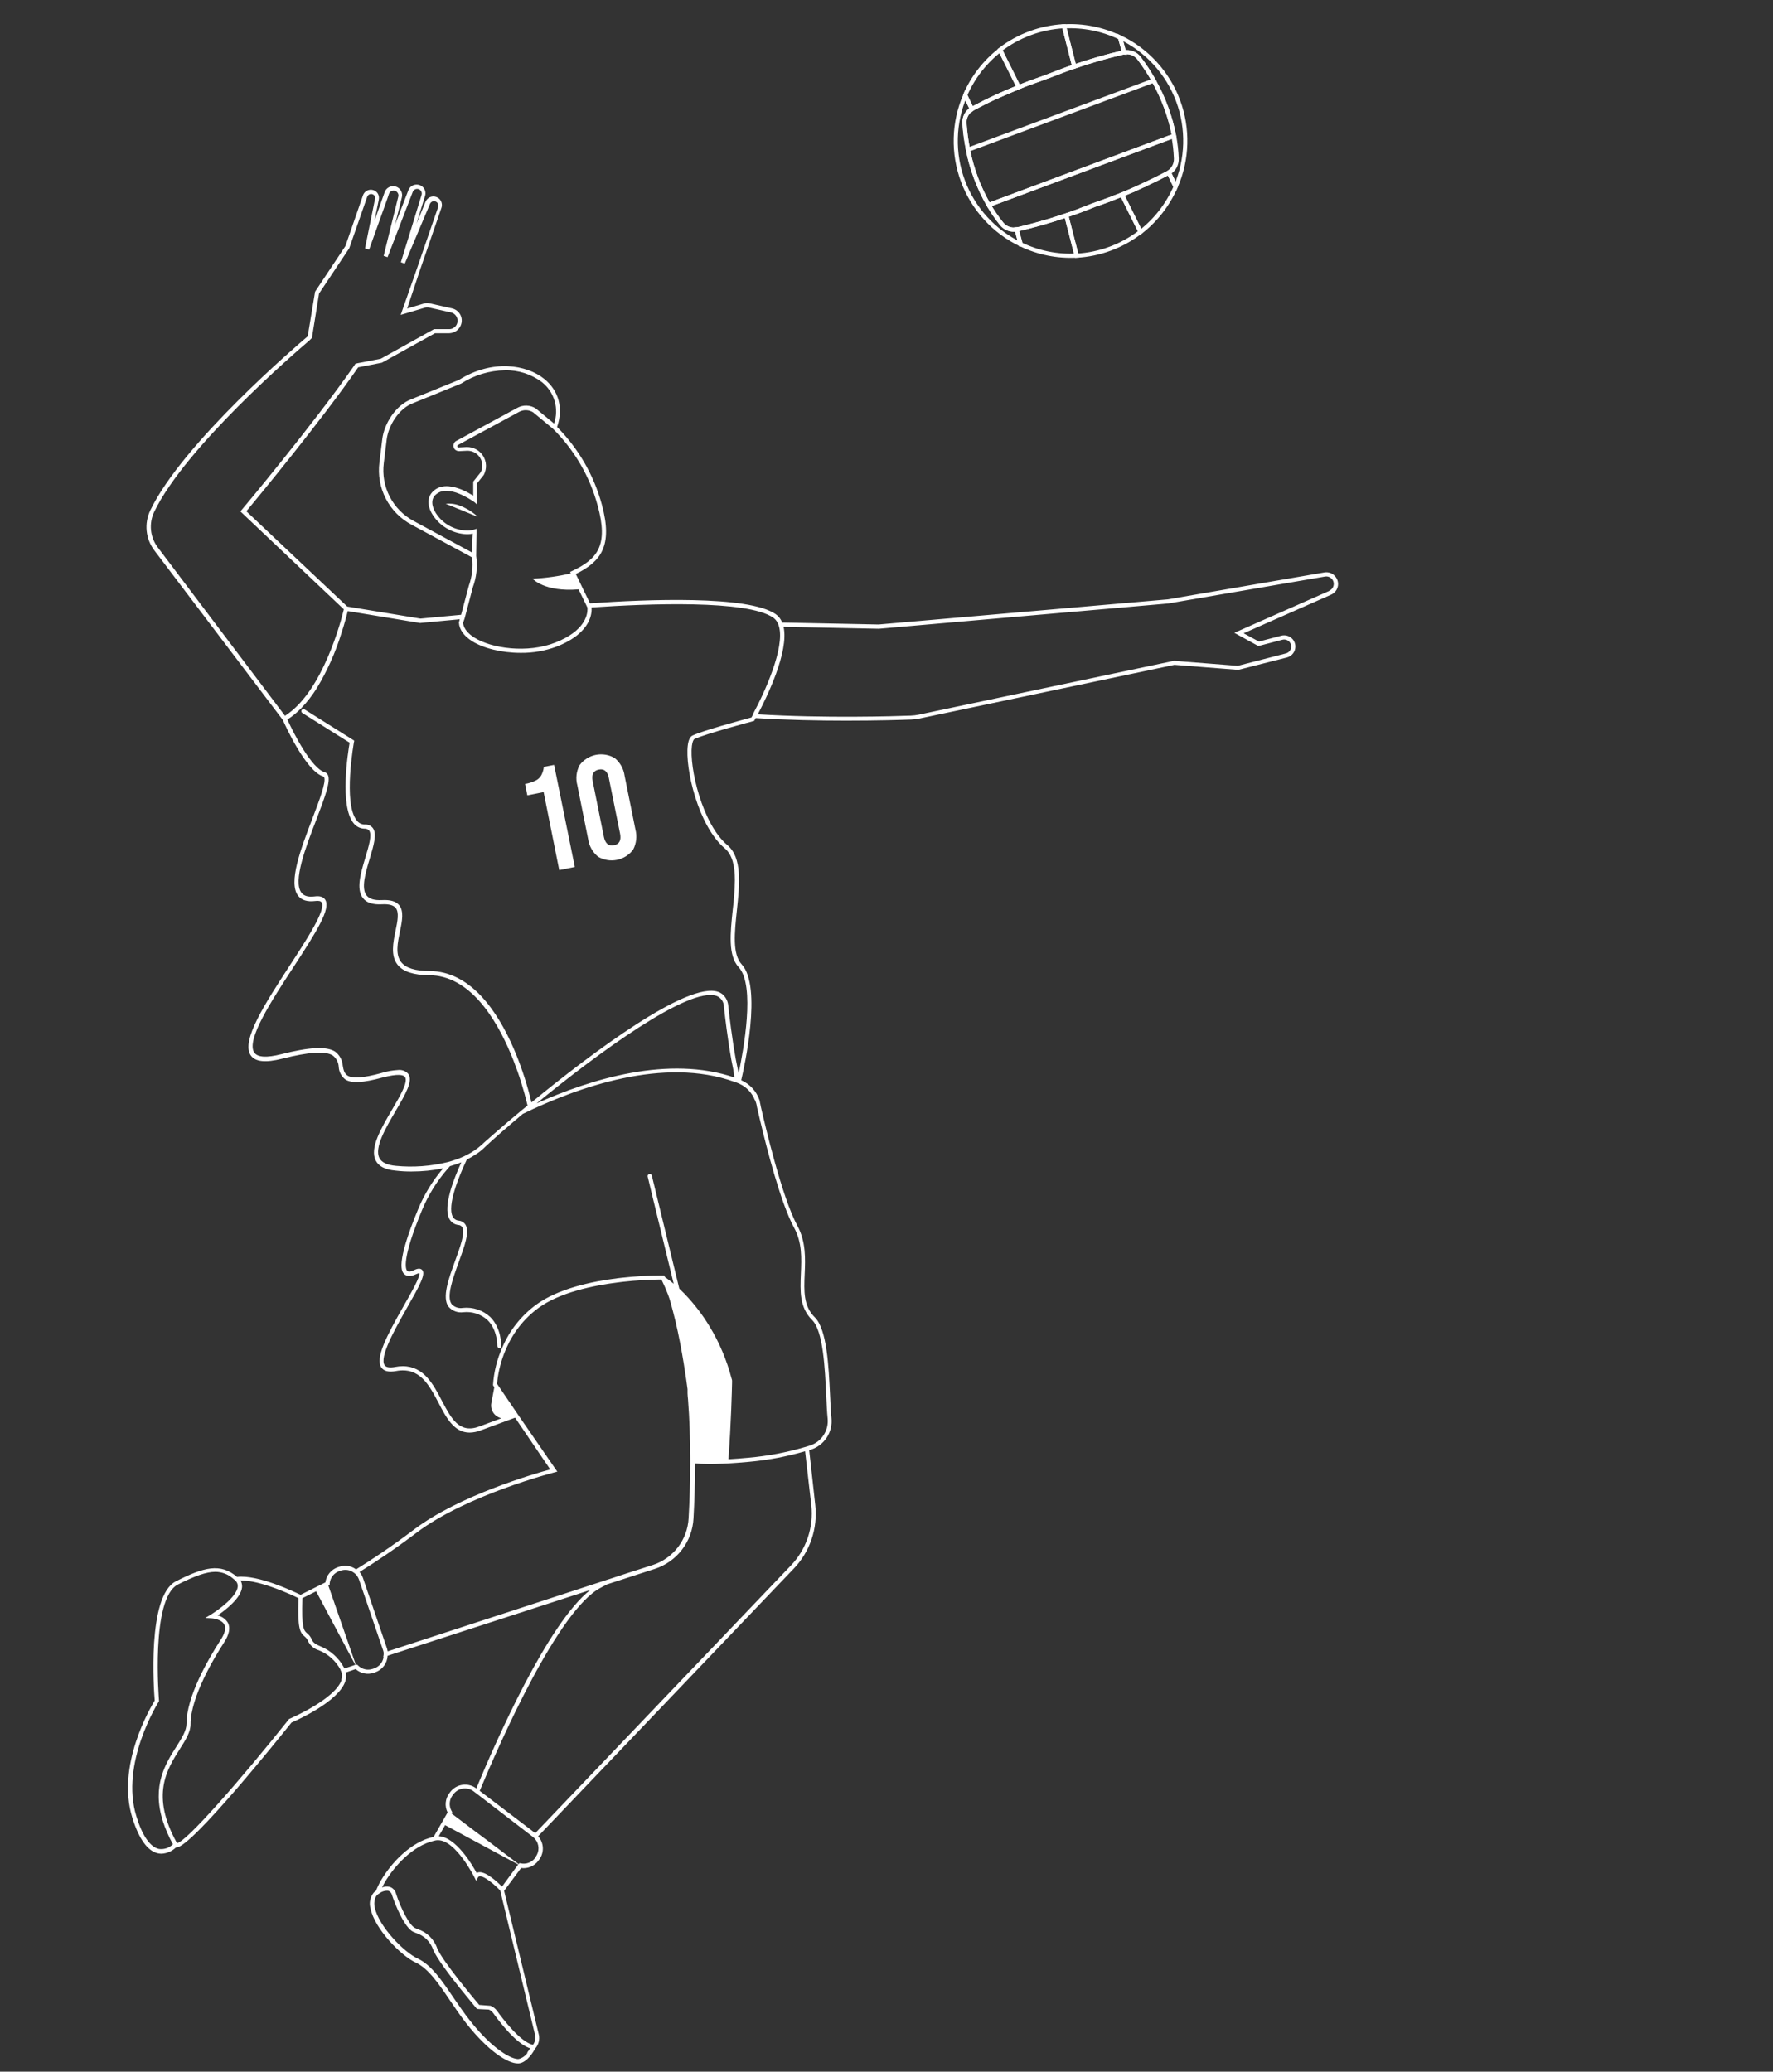 <svg width="428" height="500" viewBox="0 0 428 500" fill="none" xmlns="http://www.w3.org/2000/svg">
<rect x="0" y="0" width="428" height="500" fill="#333333" stroke="none"/>
<path d="M322 138.77C321.686 138.507 321.319 138.315 320.923 138.207C320.528 138.1 320.114 138.081 319.71 138.15L281.87 144.66L212.1 150.72L188.82 150.25C188.507 149.42 187.949 148.706 187.22 148.2C180.57 143.66 156.13 144.65 142.42 145.61L139 138.53C145.08 135.53 148 131.76 145.28 121.76C143.362 114.693 139.64 108.246 134.48 103.05C136.03 98.54 134.92 94.32 131.38 91.45C127.14 88.01 118.87 86.63 110.79 91.69L99.39 96.32C95.51 97.72 92.73 102.32 92.29 105.93L91.59 111.63C91.209 114.621 91.746 117.658 93.13 120.337C94.514 123.016 96.68 125.21 99.34 126.63L113.95 134.52C114.227 136.836 113.96 139.185 113.17 141.38L111.31 148.38L101.49 149.3L83.83 146.39L59.47 123.39C61.84 120.54 77.57 101.55 86.47 88.65L92.18 87.54L105 80.43H108.37C108.822 80.426 109.267 80.325 109.676 80.134C110.085 79.942 110.448 79.665 110.74 79.32C111.082 78.923 111.314 78.444 111.414 77.929C111.513 77.415 111.476 76.884 111.306 76.388C111.136 75.892 110.839 75.45 110.445 75.105C110.051 74.76 109.574 74.523 109.06 74.42L103.82 73.24C103.351 73.12 102.859 73.12 102.39 73.24L98.29 74.46L101.29 65.46L106.57 50.14C106.715 49.713 106.715 49.25 106.573 48.822C106.43 48.395 106.152 48.025 105.78 47.77C105.527 47.602 105.24 47.49 104.94 47.444C104.639 47.397 104.332 47.416 104.04 47.5C103.749 47.589 103.48 47.74 103.254 47.944C103.027 48.148 102.849 48.399 102.73 48.68L100.54 54L102.61 47.28C102.704 46.974 102.728 46.65 102.679 46.333C102.631 46.016 102.511 45.714 102.33 45.45C102.108 45.134 101.805 44.884 101.453 44.727C101.101 44.569 100.712 44.51 100.329 44.555C99.946 44.6 99.582 44.748 99.275 44.983C98.969 45.218 98.733 45.531 98.59 45.89L95.36 54.26L97 47.66C97.147 47.111 97.073 46.526 96.793 46.031C96.513 45.536 96.05 45.171 95.504 45.014C94.958 44.857 94.371 44.92 93.871 45.191C93.371 45.461 92.998 45.917 92.83 46.46L90.4 53.31L91.45 48.14C91.553 47.62 91.445 47.081 91.15 46.64C90.94 46.342 90.653 46.108 90.319 45.961C89.985 45.815 89.618 45.763 89.256 45.81C88.895 45.858 88.553 46.003 88.269 46.23C87.984 46.457 87.766 46.758 87.64 47.1L83.38 59.39L76.06 70.39L74.28 81.17C72.1 83.02 44.11 106.86 36.28 123.17C35.535 124.721 35.234 126.449 35.41 128.161C35.587 129.873 36.234 131.503 37.28 132.87L68.28 173.77C68.71 174.77 73.82 186.18 78.08 187.42C78.115 187.431 78.147 187.449 78.175 187.473C78.203 187.497 78.225 187.527 78.24 187.56C78.8 188.69 77.08 193.19 75.41 197.56C72.64 204.81 69.5 213.03 71.98 216.21C72.81 217.27 74.19 217.69 76.07 217.46C76.91 217.35 77.44 217.46 77.65 217.81C78.74 219.55 74.06 226.72 69.94 233.04C64.1 242.04 58.06 251.25 60.56 254.75C61.65 256.27 64.11 256.53 68.09 255.52C74.56 253.88 78.56 253.62 80.33 254.74C80.757 255.069 81.107 255.488 81.356 255.966C81.604 256.445 81.746 256.971 81.77 257.51C81.802 258.107 81.965 258.689 82.247 259.216C82.528 259.743 82.922 260.202 83.4 260.56C84.9 261.49 87.64 261.34 92.27 260.08C96.11 259.08 97.37 259.41 97.75 259.91C98.62 261.03 96.61 264.46 94.66 267.78C91.97 272.38 89.18 277.13 90.71 280.11C91.44 281.52 93.02 282.31 95.52 282.53C96.798 282.682 98.084 282.752 99.37 282.74C101.926 282.745 104.477 282.487 106.98 281.97C104.483 284.894 102.458 288.19 100.98 291.74C95.33 305.32 97.04 306.98 97.61 307.52C98.18 308.06 99.13 308.12 100.35 307.57C100.625 307.433 100.918 307.335 101.22 307.28C101.53 308.01 99.22 312.1 97.5 315.09C93.31 322.45 90.5 327.84 92.09 330.09C92.71 330.95 93.89 331.22 95.6 330.9C101.3 329.83 103.6 334.27 105.86 338.57C107.7 342.12 109.6 345.76 113.37 345.76C114.289 345.742 115.196 345.559 116.05 345.22L124.34 342.16L132.83 354.65C129.07 355.65 110.78 360.95 99.95 369.15C94.43 373.33 89.58 376.53 85.95 378.77C85.741 378.616 85.521 378.479 85.29 378.36C84.764 378.1 84.192 377.947 83.607 377.909C83.022 377.871 82.435 377.95 81.88 378.14L81.55 378.25C80.758 378.519 80.058 379.005 79.527 379.652C78.997 380.298 78.659 381.081 78.55 381.91L72.55 384.91C71.02 384.16 62.29 379.99 57.22 380.58C53.22 377.18 49.22 378.21 42.46 381.65C35.46 385.19 37.15 408.03 37.35 410.42C36.35 412.09 27.99 426.09 31.96 438.77C33.57 443.89 35.65 446.77 38.14 447.3C38.42 447.359 38.704 447.389 38.99 447.39C40.296 447.332 41.536 446.795 42.47 445.88C42.523 445.885 42.577 445.885 42.63 445.88C46.31 445.74 67.56 419.25 70.37 415.74C71.65 415.18 81.8 410.66 83.37 405.74C83.596 405.066 83.631 404.342 83.47 403.65L85.86 402.83C86.447 403.355 87.163 403.714 87.934 403.871C88.706 404.027 89.505 403.975 90.25 403.72L90.57 403.61C91.412 403.319 92.149 402.783 92.683 402.07C93.218 401.357 93.527 400.5 93.57 399.61L142.47 383.75C132.23 391.8 119.75 420.13 114.98 431.63C114.036 430.914 112.847 430.601 111.672 430.758C110.498 430.916 109.433 431.531 108.71 432.47L108.5 432.75C107.991 433.41 107.679 434.201 107.6 435.03C107.52 435.86 107.676 436.695 108.05 437.44L104.68 443.33C99.15 444.5 94.39 449.69 91.97 453.84C91.499 454.642 91.094 455.482 90.76 456.35L90.28 456.71L90.23 456.77C89.792 457.305 89.493 457.94 89.358 458.619C89.224 459.297 89.259 459.998 89.46 460.66C90.46 465.54 96.78 472.01 100.35 473.66C103.4 475.07 105.92 478.79 108.58 482.73C109.84 484.59 111.14 486.51 112.58 488.35C117.86 495.06 122.58 498 124.98 498H125.26C127.34 497.77 128.92 494.92 129.18 494.42C129.584 493.975 129.877 493.439 130.033 492.859C130.19 492.278 130.206 491.668 130.08 491.08L121.69 456.35L125.79 450.84C126.568 450.946 127.36 450.843 128.086 450.543C128.812 450.242 129.444 449.755 129.92 449.13L130.13 448.86C130.759 448.033 131.081 447.013 131.04 445.976C131 444.938 130.601 443.946 129.91 443.17L191.61 378.59C193.54 376.576 195.006 374.163 195.905 371.521C196.803 368.88 197.112 366.074 196.81 363.3L195.34 350L195.84 349.84C197.391 349.319 198.719 348.286 199.604 346.91C200.489 345.534 200.879 343.897 200.71 342.27C200.57 340.85 200.48 338.98 200.38 336.82C200.04 329.69 199.63 320.82 196.68 317.92C193.93 315.2 194.08 311.63 194.25 307.49C194.41 303.84 194.58 299.69 192.48 295.82C188.78 289.04 184.67 271.52 183.65 267.03C183.6 266.693 183.53 266.359 183.44 266.03V265.93L183.35 265.54C182.989 264.472 182.41 263.491 181.649 262.659C180.888 261.828 179.962 261.164 178.93 260.71C179.67 257.56 184.01 238.14 179.06 232.77C176.76 230.29 177.31 225.11 177.89 219.64C178.54 213.44 179.21 207.02 175.6 203.98C169.53 198.89 166.36 185.21 167.03 179.98C167.16 178.98 167.42 178.47 167.63 178.37C170.25 177.12 181.74 174.07 181.86 174.04L182.06 173.98L182.16 173.8C182.16 173.74 182.3 173.56 182.43 173.31C189.98 173.78 197.76 173.93 204.31 173.93C211.95 173.93 217.92 173.74 219.94 173.66C220.629 173.636 221.315 173.552 221.99 173.41L283.5 160.46L298.92 161.67L310.7 158.67C311.277 158.513 311.786 158.171 312.147 157.695C312.509 157.219 312.703 156.638 312.7 156.04C312.7 155.626 312.604 155.219 312.422 154.847C312.239 154.476 311.975 154.152 311.647 153.899C311.32 153.646 310.939 153.472 310.534 153.388C310.129 153.305 309.71 153.316 309.31 153.42L303.9 154.84L300.21 152.84L321.33 143.52C321.767 143.328 322.147 143.028 322.436 142.648C322.725 142.268 322.912 141.821 322.98 141.349C323.048 140.876 322.994 140.395 322.825 139.949C322.655 139.503 322.375 139.108 322.01 138.8L322 138.77ZM114 130.65V133.37L113.81 133.27L99.89 125.75C97.405 124.427 95.382 122.379 94.088 119.878C92.795 117.378 92.293 114.543 92.65 111.75L93.35 106.06C93.76 102.73 96.28 98.53 99.81 97.26L111.31 92.58C114.469 90.531 118.145 89.418 121.91 89.37C125.118 89.288 128.259 90.296 130.82 92.23C132.285 93.387 133.355 94.971 133.88 96.763C134.405 98.555 134.359 100.465 133.75 102.23L129.34 98.58C128.682 98.158 127.923 97.92 127.142 97.892C126.361 97.864 125.587 98.046 124.9 98.42L110.14 106.42C109.876 106.56 109.668 106.786 109.552 107.061C109.435 107.336 109.417 107.643 109.5 107.93C109.551 108.112 109.642 108.28 109.767 108.422C109.891 108.564 110.046 108.676 110.22 108.75C110.408 108.848 110.619 108.893 110.83 108.88L112.83 108.78C113.44 108.779 114.04 108.933 114.574 109.229C115.108 109.524 115.558 109.95 115.881 110.468C116.204 110.985 116.39 111.576 116.422 112.186C116.453 112.795 116.329 113.402 116.06 113.95L114.24 116.24V119.63C113.477 119.141 112.678 118.71 111.85 118.34C111.5 118.18 111.14 118.04 110.77 117.91C108.59 117.15 106.1 116.91 104.37 118.76C102.97 120.26 103.16 122.6 104.88 124.88C105.79 126.082 106.953 127.068 108.288 127.768C109.622 128.468 111.095 128.865 112.6 128.93H112.67C112.99 128.93 113.3 128.93 113.61 128.88L114.11 128.79L114 130.65ZM112.13 149.35L112.4 148.35L114.14 141.73C115.04 139.318 115.318 136.718 114.95 134.17L115.03 128.68V127.62C114.705 127.747 114.371 127.847 114.03 127.92C113.806 127.972 113.579 128.009 113.35 128.03C113.017 128.06 112.683 128.06 112.35 128.03C111.027 127.946 109.737 127.576 108.57 126.946C107.403 126.316 106.386 125.441 105.59 124.38C104.49 122.92 103.76 120.89 105.01 119.55C105.363 119.187 105.789 118.902 106.259 118.715C106.729 118.527 107.234 118.44 107.74 118.46C108.819 118.497 109.881 118.738 110.87 119.17C111.25 119.32 111.61 119.49 111.96 119.66C112.71 120.033 113.435 120.454 114.13 120.92C114.39 121.09 114.55 121.21 114.59 121.24C114.63 121.27 114.92 121.54 115.12 121.74V120.4V116.71L116.77 114.64L116.82 114.55C117.178 113.849 117.348 113.067 117.316 112.281C117.283 111.494 117.049 110.73 116.635 110.06C116.221 109.391 115.641 108.84 114.952 108.459C114.263 108.079 113.487 107.883 112.7 107.89L110.7 107.99C110.63 108.002 110.558 107.985 110.5 107.944C110.442 107.903 110.402 107.84 110.39 107.77C110.366 107.702 110.368 107.628 110.396 107.561C110.423 107.494 110.475 107.441 110.54 107.41L125.3 99.41C125.821 99.124 126.408 98.981 127.002 98.997C127.596 99.013 128.175 99.187 128.68 99.5L133.44 103.44C138.632 108.557 142.369 114.963 144.27 122C146.92 131.66 144.27 134.91 138.08 137.82L137.62 138.03L137.8 138.39C134.768 139.092 131.679 139.52 128.57 139.67C128.57 139.67 131.36 142.92 139.67 142.24L141.33 145.66L141.81 146.66C141.818 146.8 141.818 146.94 141.81 147.08C141.81 148.42 141.16 152.29 134.07 155.08C127.34 157.74 118.66 156.52 114.47 153.86C113.32 153.13 111.93 151.92 111.78 150.3L112.13 149.35ZM38.13 132.17C37.195 130.952 36.615 129.499 36.456 127.972C36.298 126.445 36.565 124.904 37.23 123.52C44.75 107.94 71.09 85.23 74.71 82.15L74.85 82L75.36 81.49V81.16L77.02 70.84L84.31 59.91L88.66 47.45C88.726 47.285 88.834 47.14 88.974 47.031C89.115 46.921 89.281 46.851 89.458 46.828C89.634 46.804 89.813 46.828 89.977 46.897C90.141 46.966 90.284 47.078 90.39 47.22C90.465 47.326 90.518 47.447 90.544 47.574C90.569 47.702 90.568 47.833 90.54 47.96L88.11 59.96L89.11 60.23L93.52 47.91L93.89 46.8C93.971 46.557 94.129 46.347 94.34 46.203C94.552 46.058 94.804 45.987 95.06 46C95.233 46.007 95.401 46.053 95.554 46.135C95.706 46.216 95.838 46.331 95.94 46.47C96.05 46.609 96.126 46.772 96.16 46.946C96.195 47.12 96.188 47.299 96.14 47.47L92.61 61.77L93.56 62.07L99.64 46.31C99.73 46.087 99.887 45.898 100.089 45.768C100.292 45.639 100.53 45.577 100.77 45.59C100.94 45.602 101.105 45.652 101.252 45.737C101.4 45.821 101.526 45.938 101.622 46.079C101.719 46.219 101.782 46.379 101.807 46.547C101.833 46.716 101.82 46.887 101.77 47.05L96.77 63.3L97.71 63.64L103.8 49.2C103.86 49.057 103.952 48.928 104.068 48.825C104.183 48.721 104.321 48.644 104.47 48.6C104.656 48.546 104.854 48.544 105.042 48.594C105.229 48.644 105.399 48.745 105.533 48.885C105.667 49.025 105.76 49.2 105.802 49.389C105.844 49.579 105.833 49.776 105.77 49.96L100.49 65.28L96.73 76L102.67 74.23C102.975 74.15 103.295 74.15 103.6 74.23L108.84 75.4C109.182 75.476 109.499 75.638 109.76 75.87C110.022 76.102 110.221 76.398 110.337 76.728C110.453 77.058 110.483 77.412 110.424 77.757C110.365 78.103 110.219 78.427 110 78.7C109.809 78.936 109.566 79.125 109.291 79.254C109.015 79.382 108.714 79.446 108.41 79.44H104.77L91.92 86.58L86.77 87.58L86.28 87.67L85.77 87.81L85.44 88.33L85.33 88.48C75.67 102.35 58.54 122.86 58.33 123.07L58.03 123.43L83 147.06C82.43 149.46 78 166.92 68.8 172.76L38.13 132.17ZM41.68 445.17C41.242 445.589 40.715 445.903 40.138 446.088C39.561 446.274 38.95 446.326 38.35 446.24C36.27 445.78 34.35 443.07 32.93 438.39C28.93 425.62 38.2 410.88 38.29 410.73L38.38 410.59V410.42C38.38 410.18 36.32 385.81 42.94 382.42C47.01 380.36 49.78 379.36 52 379.36C53.454 379.367 54.863 379.864 56 380.77C56.23 380.95 56.47 381.14 56.7 381.35C56.764 381.399 56.821 381.456 56.87 381.52C57.056 381.702 57.199 381.922 57.289 382.166C57.379 382.41 57.414 382.671 57.39 382.93C57.17 385.37 52.64 388.62 50.92 389.67L49.86 390.31L49.55 390.5H49.77L51.15 390.58C51.15 390.58 53.42 390.73 54.15 392.08C54.59 392.95 54.3 394.2 53.27 395.78C50.19 400.54 45.02 409.5 45.02 416.03C45.02 417.68 43.9 419.46 42.6 421.51C40 425.6 36.6 430.94 39.31 439.51C39.941 441.454 40.758 443.333 41.75 445.12L41.68 445.17ZM82.47 405.41C80.97 410.09 70.03 414.77 69.92 414.82L69.8 414.87L69.72 414.96C58.02 429.64 44.83 444.7 42.72 444.83C36.32 433.31 40.26 427.09 43.43 422.09C44.82 419.91 46.01 418.02 46.01 416.09C46.01 409.58 51.67 400.14 54.1 396.39C55.33 394.48 55.65 392.9 55.03 391.68C54.758 391.227 54.398 390.834 53.97 390.524C53.542 390.215 53.055 389.996 52.54 389.88C54.43 388.58 58.19 385.69 58.43 383.07C58.477 382.505 58.348 381.939 58.06 381.45H58.27C62.96 381.45 70.27 384.84 71.96 385.67L72.06 385.72C71.79 393.09 72.44 394.03 73.51 394.94L73.69 395.1C73.991 395.376 74.224 395.718 74.37 396.1C74.624 396.626 74.986 397.093 75.432 397.47C75.879 397.847 76.399 398.127 76.96 398.29C79.205 399.187 81.06 400.848 82.2 402.98C82.197 403.007 82.197 403.033 82.2 403.06C82.365 403.352 82.48 403.67 82.54 404C82.609 404.472 82.557 404.953 82.39 405.4L82.47 405.41ZM85.14 402.02L83.14 402.69C83.14 402.6 83.06 402.5 83 402.41C81.755 400.101 79.743 398.301 77.31 397.32C76.31 396.88 75.64 396.58 75.24 395.66C75 395.068 74.606 394.55 74.1 394.16C73.4 393.56 72.74 392.99 73.01 385.71L76.31 384.06L78.86 388.85L80.24 391.44L85.31 400.96L85.76 401.8L85.14 402.02ZM92.59 399.91C92.547 400.257 92.449 400.594 92.3 400.91C92.1 401.322 91.821 401.689 91.477 401.991C91.134 402.294 90.734 402.524 90.3 402.67L89.98 402.78C89.369 402.99 88.71 403.024 88.081 402.877C87.451 402.73 86.876 402.409 86.42 401.95L86.2 401.73L85.9 401.83L85.68 401.18L79.83 384.3L79.27 382.69L79.58 382.53V382.24C79.623 381.555 79.868 380.899 80.285 380.354C80.701 379.809 81.271 379.401 81.92 379.18L82.25 379.07C82.681 378.921 83.137 378.86 83.592 378.889C84.047 378.918 84.492 379.037 84.9 379.24C84.953 379.264 85.004 379.294 85.05 379.33C85.364 379.503 85.65 379.722 85.9 379.98C86.234 380.342 86.492 380.767 86.66 381.23L92.48 398.29C92.546 398.495 92.593 398.706 92.62 398.92C92.632 399.25 92.595 399.581 92.51 399.9L92.59 399.91ZM93.59 398.55C93.555 398.333 93.505 398.119 93.44 397.91L87.62 380.85C87.438 380.316 87.156 379.82 86.79 379.39C90.42 377.14 95.21 373.97 100.64 369.86C112.53 360.86 133.64 355.41 133.84 355.36L134.53 355.18L125 341.36L124.22 340.21L120 334C120.08 332.61 121 322.24 130 315.66C135.11 311.95 143.08 310.25 149.51 309.47L150.51 309.35C153.552 309.016 156.61 308.835 159.67 308.81C160.24 309.96 160.77 311.18 161.26 312.45C161.75 313.72 162.1 315.14 162.48 316.59C162.67 317.32 162.86 318.06 163.04 318.81C164.72 325.89 165.73 333.42 165.97 335.28C165.97 335.41 165.97 335.51 165.97 335.58V335.72V336.07C165.965 336.14 165.965 336.21 165.97 336.28C165.97 336.74 166.04 337.2 166.08 337.66C166.46 342.59 166.61 347.5 166.62 352.1V353.1C166.62 358.1 166.44 362.64 166.23 366.41C166.105 368.956 165.206 371.402 163.653 373.423C162.1 375.444 159.968 376.943 157.54 377.72L151.31 379.72L147.42 381L146.32 381.35L146.15 381.41L93.59 398.55ZM127.36 495.41C126.858 496.159 126.101 496.699 125.23 496.93C123.65 497.11 119.02 494.75 113.45 487.66C112.02 485.85 110.73 483.94 109.45 482.1C106.71 478.04 104.12 474.2 100.81 472.68C97.5 471.16 91.43 464.91 90.47 460.39C90.3 459.684 90.321 458.945 90.53 458.25C90.629 457.934 90.785 457.639 90.99 457.38C91.193 457.219 91.407 457.072 91.63 456.94C92.235 456.478 92.993 456.264 93.75 456.34C93.979 456.43 94.181 456.576 94.339 456.765C94.496 456.953 94.603 457.179 94.65 457.42C95.34 459.55 97.65 465.3 99.79 466.26L100.42 466.52C101.385 466.818 102.264 467.342 102.986 468.048C103.708 468.754 104.251 469.622 104.57 470.58C105.37 472.52 108.41 476.58 111 479.8C113.07 482.39 114.86 484.5 115 484.69L115.14 484.85L115.99 484.91L118 485C118.429 485.188 118.798 485.489 119.07 485.87C120.65 488.08 124.4 492.93 127.56 494.2L127.97 494.35C127.752 494.715 127.512 495.065 127.25 495.4L127.36 495.41ZM129.19 491.23C129.263 491.624 129.254 492.028 129.164 492.419C129.075 492.809 128.907 493.177 128.67 493.5C125.67 492.93 121.29 487.13 119.99 485.33C119.593 484.774 119.045 484.343 118.41 484.09L115.68 483.88C114.55 482.55 106.8 473.31 105.53 470.2C105.161 469.119 104.544 468.14 103.727 467.341C102.911 466.542 101.919 465.946 100.83 465.6L100.22 465.34C98.84 464.73 96.76 460.59 95.63 457.11C95.54 456.711 95.348 456.341 95.073 456.038C94.798 455.735 94.449 455.508 94.06 455.38C93.449 455.238 92.809 455.29 92.23 455.53C92.42 455.15 92.63 454.74 92.9 454.28C95.19 450.36 99.62 445.49 104.73 444.28L105.17 444.18C105.354 444.144 105.542 444.127 105.73 444.13C110.04 444.13 114.47 452.98 114.52 453.07L114.93 453.91L115.4 453.1C115.434 453.029 115.486 452.969 115.551 452.925C115.616 452.881 115.692 452.855 115.77 452.85C116.84 452.71 119.23 454.71 120.62 456.14L120.74 456.25L121 457.31L129.19 491.23ZM121.19 455.33C120.19 454.33 117.36 451.66 115.61 451.86C115.417 451.886 115.231 451.947 115.06 452.04C113.95 449.97 110.06 443.41 105.92 443.16L107.45 440.49L125.09 450L121.19 455.33ZM129.37 448.17L129.16 448.44C128.765 448.958 128.231 449.353 127.621 449.58C127.01 449.807 126.347 449.855 125.71 449.72L125.4 449.66L125.21 449.91L122.93 448.19L120.12 446.06L117.6 444.15L114.71 442L109 437.68L109.18 437.37L109.03 437.12C108.685 436.527 108.523 435.844 108.566 435.159C108.609 434.473 108.854 433.816 109.27 433.27L109.48 433C110.041 432.269 110.868 431.791 111.781 431.669C112.694 431.547 113.618 431.792 114.35 432.35L114.6 432.54L115.43 433.17L128.43 443.17L128.63 443.32C128.827 443.475 129.008 443.649 129.17 443.84C129.677 444.439 129.966 445.193 129.99 445.977C130.013 446.762 129.77 447.531 129.3 448.16L129.37 448.17ZM195.85 363.32C196.139 365.95 195.849 368.611 194.999 371.116C194.149 373.621 192.76 375.91 190.93 377.82L129.21 442.42L115.8 432.22C120.8 420.22 134.8 388.54 144.97 383.22L146.65 382.33H146.71L150.53 381.09L158.03 378.66C160.649 377.822 162.949 376.205 164.625 374.025C166.301 371.845 167.273 369.206 167.41 366.46C167.62 362.69 167.79 358.15 167.8 353.2C168.68 353.28 169.8 353.34 171.27 353.34C172.257 353.34 173.407 353.31 174.72 353.25L175.72 353.2C177.19 353.12 178.85 352.99 180.72 352.82C185.336 352.411 189.9 351.553 194.35 350.26L195.85 363.32ZM182.3 265.55C182.39 265.79 182.48 266.03 182.55 266.29C182.629 266.579 182.689 266.873 182.73 267.17C182.9 267.93 183.16 269.05 183.49 270.43C185.12 277.27 188.49 290.43 191.67 296.26C193.67 299.89 193.48 303.71 193.33 307.41C193.15 311.6 192.98 315.56 196.05 318.59C198.72 321.22 199.14 330.24 199.45 336.83C199.55 339 199.64 340.88 199.79 342.34C199.936 343.74 199.6 345.147 198.838 346.331C198.077 347.514 196.935 348.403 195.6 348.85L195.3 348.95L194.3 349.25C189.859 350.554 185.3 351.414 180.69 351.82C178.87 351.99 177.27 352.11 175.84 352.19C176.49 343.55 176.68 335.5 176.72 333.68V333.17C176.72 333 176.63 332.85 176.59 332.68C175.444 328.281 173.669 324.071 171.32 320.18C169.593 317.309 167.547 314.642 165.22 312.23C164.78 311.78 164.37 311.38 163.98 311.01L161.93 302.58L158.11 286.86L157.87 285.86L157.35 283.73C157.32 283.597 157.238 283.482 157.122 283.41C157.007 283.338 156.868 283.314 156.735 283.345C156.602 283.376 156.487 283.457 156.415 283.573C156.343 283.688 156.32 283.827 156.35 283.96L156.83 285.96L157.57 289.03L159.1 295.32L160.94 302.89L162.63 309.84C161.993 309.293 161.325 308.782 160.63 308.31L160.54 308.25L160.46 308.1L160.33 307.83H159.38C156.313 307.856 153.249 308.04 150.2 308.38L149.2 308.49C142.71 309.29 134.72 311.04 129.45 314.87C125.847 317.51 123.021 321.071 121.27 325.18C119.996 328.024 119.235 331.071 119.02 334.18V334.34L119.33 334.8L118.62 338.57C118.451 339.384 118.61 340.232 119.064 340.929C119.517 341.625 120.227 342.115 121.04 342.29L115.69 344.29C110.87 346.07 108.95 342.38 106.69 338.11C104.63 334.16 102.33 329.73 97.24 329.73C96.612 329.732 95.986 329.796 95.37 329.92C94.07 330.16 93.23 330.02 92.86 329.51C91.48 327.58 95.43 320.63 98.32 315.51C101.38 310.14 102.81 307.51 101.92 306.51C101.4 305.95 100.51 306.27 99.92 306.56C99.33 306.85 98.64 307.04 98.29 306.7C97.94 306.36 96.89 304.04 101.89 292.03C103.417 288.35 105.543 284.947 108.18 281.96L108.62 281.46C109.55 281.201 110.465 280.891 111.36 280.53C109.49 284.61 106.95 291.18 108.44 294.11C108.65 294.538 108.966 294.904 109.358 295.174C109.751 295.443 110.206 295.607 110.68 295.65C110.86 295.66 111.036 295.712 111.192 295.803C111.349 295.893 111.481 296.019 111.58 296.17C112.36 297.47 111.09 300.94 109.87 304.29C108.29 308.65 106.65 313.15 108.28 315.38C108.721 315.882 109.28 316.266 109.907 316.497C110.534 316.728 111.209 316.797 111.87 316.7C112.922 316.588 113.985 316.701 114.99 317.03C115.995 317.359 116.919 317.898 117.7 318.61C120.12 320.98 120.06 324.8 120.06 324.84C120.057 324.971 120.106 325.098 120.196 325.193C120.286 325.288 120.409 325.345 120.54 325.35C120.637 325.349 120.732 325.32 120.814 325.267C120.895 325.214 120.96 325.139 121 325.05C121.011 324.987 121.011 324.923 121 324.86C121 324.69 121.08 320.58 118.35 317.86C117.471 317.047 116.428 316.43 115.292 316.05C114.156 315.671 112.952 315.538 111.76 315.66C111.265 315.749 110.756 315.713 110.279 315.554C109.802 315.395 109.372 315.118 109.03 314.75C107.71 312.95 109.33 308.51 110.75 304.6C112.17 300.69 113.4 297.32 112.38 295.6C112.205 295.318 111.966 295.081 111.683 294.908C111.4 294.734 111.081 294.629 110.75 294.6C110.438 294.576 110.138 294.471 109.878 294.295C109.619 294.12 109.409 293.88 109.27 293.6C107.94 290.98 110.66 284.12 112.69 279.86C113.38 279.519 114.048 279.135 114.69 278.71C115.17 278.4 115.69 278.07 116.11 277.71C116.494 277.396 116.861 277.062 117.21 276.71C118.85 275.15 122.1 272.29 126.21 268.83C139.45 262.38 160.29 254.96 177.34 261.12L177.83 261.29L178.02 261.36L178.41 261.53L178.54 261.59C180.239 262.374 181.563 263.792 182.23 265.54L182.3 265.55ZM129.42 266.39C144 254.43 166.29 238 173 240.37C173.517 240.578 173.96 240.935 174.272 241.397C174.584 241.859 174.75 242.403 174.75 242.96C175.63 250.85 176.43 255.45 177 258.06L177.3 260.06C161.44 254.64 142.61 260.4 129.35 266.38L129.42 266.39ZM181.86 172.31L181.39 173.17L181.06 173.25C178.74 173.88 169.6 176.36 167.2 177.51C166.58 177.8 166.2 178.58 166.03 179.89C165.33 185.4 168.54 199.35 174.95 204.74C176.85 206.34 177.4 209.15 177.4 212.42C177.353 214.794 177.183 217.164 176.89 219.52C176.29 225.23 175.72 230.62 178.32 233.44C182.39 237.85 179.45 253.57 178.32 259C178.24 258.67 178.15 258.27 178.05 257.82C177.49 255.25 176.69 250.69 175.81 242.82C175.75 241.749 175.273 240.743 174.48 240.02C174.163 239.752 173.8 239.542 173.41 239.4C166.04 236.72 142.75 254.2 128.29 266.07C127.34 262.052 126.08 258.113 124.52 254.29C124.33 253.83 124.14 253.38 123.94 252.92C120.11 244.12 113.63 234.41 103.68 234.35C100.22 234.35 97.99 233.63 96.87 232.24C95.39 230.41 95.98 227.56 96.55 224.81C97.08 222.27 97.55 219.88 96.33 218.43C95.55 217.52 94.2 217.13 92.19 217.24C90.37 217.33 89.19 216.97 88.5 216.13C87.11 214.37 88.25 210.57 89.26 207.22C90.21 204.04 91.04 201.29 90.02 199.87C89.784 199.566 89.475 199.327 89.122 199.175C88.769 199.023 88.383 198.963 88 199C87.63 198.988 87.267 198.892 86.939 198.719C86.612 198.546 86.328 198.3 86.11 198C82.78 193.87 85.42 179.23 85.45 179.08L85.51 178.75L73.51 171.21C73.432 171.168 73.344 171.146 73.255 171.146C73.166 171.146 73.079 171.168 73 171.21C72.927 171.25 72.865 171.309 72.82 171.38C72.749 171.491 72.724 171.627 72.752 171.756C72.781 171.885 72.859 171.998 72.97 172.07L84.4 179.25C84 181.56 81.96 194.47 85.32 198.64C85.635 199.055 86.04 199.393 86.504 199.628C86.968 199.864 87.48 199.991 88 200C88.208 199.984 88.417 200.018 88.61 200.098C88.803 200.177 88.974 200.302 89.11 200.46C89.85 201.46 89.02 204.26 88.21 206.94C87.08 210.7 85.91 214.59 87.62 216.76C88.49 217.88 89.98 218.36 92.16 218.25C93.83 218.16 94.92 218.44 95.49 219.09C96.41 220.17 95.96 222.33 95.49 224.62C94.9 227.46 94.23 230.68 96.01 232.88C97.34 234.52 99.82 235.33 103.59 235.36C113.3 235.42 119.65 245.61 123.33 254.42C123.53 254.89 123.72 255.35 123.9 255.81C125.308 259.391 126.461 263.067 127.35 266.81L125.89 268C124.7 269 123.59 269.92 122.58 270.78C119.83 273.12 117.81 274.92 116.83 275.78L116.57 276.03C116.169 276.408 115.748 276.765 115.31 277.1C114.73 277.542 114.122 277.946 113.49 278.31C112.997 278.59 112.497 278.85 111.99 279.09C111.308 279.402 110.61 279.679 109.9 279.92C109.3 280.13 108.69 280.31 108.09 280.47C104.004 281.472 99.778 281.779 95.59 281.38C93.48 281.19 92.12 280.56 91.59 279.49C90.31 277 93.08 272.29 95.51 268.13C97.94 263.97 99.81 260.8 98.51 259.13C98.203 258.803 97.822 258.553 97.4 258.4C96.978 258.247 96.526 258.196 96.08 258.25C94.694 258.328 93.323 258.58 92 259C87.77 260.16 85.13 260.35 83.91 259.6C83.12 259.11 82.91 258.23 82.74 257.2C82.694 256.528 82.502 255.873 82.177 255.283C81.853 254.692 81.403 254.179 80.86 253.78C78.81 252.5 74.67 252.71 67.86 254.44C64.38 255.32 62.21 255.19 61.4 254.06C59.29 251.06 65.67 241.33 70.8 233.48C76.47 224.78 79.88 219.34 78.52 217.17C78.09 216.47 77.22 216.17 75.96 216.35C74.44 216.54 73.4 216.26 72.79 215.48C70.65 212.75 73.79 204.48 76.37 197.81C78.56 192.07 79.87 188.48 79.15 187.03C79.074 186.874 78.967 186.735 78.834 186.623C78.701 186.511 78.547 186.428 78.38 186.38C75.26 185.47 71 177.26 69.38 173.66C70.601 172.878 71.725 171.955 72.73 170.91C74.147 169.431 75.407 167.809 76.49 166.07C78.97 161.968 80.941 157.579 82.36 153C83.21 150.41 83.73 148.38 83.94 147.49H84L101.39 150.36L110.98 149.46L110.78 150.22V150.3C110.89 151.95 111.98 153.48 113.94 154.73C116.62 156.43 121.06 157.57 125.71 157.57C128.69 157.603 131.651 157.081 134.44 156.03C142.98 152.67 142.9 147.64 142.79 146.61C156.45 145.68 180.33 144.75 186.61 149.04C187.058 149.345 187.423 149.758 187.67 150.24C187.84 150.556 187.971 150.892 188.06 151.24C189.47 156.36 184.65 167 181.79 172.3L181.86 172.31ZM320.96 142.58L297.96 152.73L303.76 155.92L309.56 154.4C309.813 154.331 310.079 154.322 310.336 154.374C310.593 154.426 310.834 154.538 311.04 154.7C311.291 154.896 311.482 155.159 311.591 155.458C311.701 155.757 311.725 156.08 311.66 156.392C311.596 156.704 311.445 156.992 311.226 157.223C311.007 157.454 310.728 157.619 310.42 157.7L298.8 160.7L283.4 159.49L221.76 172.49C221.138 172.621 220.505 172.698 219.87 172.72C216.17 172.86 199.07 173.39 182.93 172.4C185.04 168.4 190.5 157.3 189.15 151.28L212.15 151.75L282 145.65L319.88 139.14C320.314 139.07 320.758 139.16 321.129 139.395C321.5 139.629 321.773 139.991 321.896 140.413C322.019 140.835 321.984 141.287 321.796 141.684C321.609 142.081 321.283 142.396 320.88 142.57L320.96 142.58Z" fill="white"/>
<path d="M150.78 187.24C150.557 185.561 149.702 184.031 148.39 182.96C147.017 182.15 145.393 181.875 143.83 182.189C142.267 182.503 140.874 183.383 139.92 184.66C139.123 186.154 138.927 187.896 139.37 189.53L141.97 202.48C142.201 204.156 143.054 205.684 144.36 206.76C145.735 207.571 147.36 207.845 148.925 207.532C150.49 207.218 151.884 206.338 152.84 205.06C153.627 203.563 153.823 201.825 153.39 200.19L150.78 187.24ZM148.22 204C146.92 204.26 146.11 203.58 145.78 202L143.08 188.56C142.75 186.94 143.24 186 144.54 185.74C145.84 185.48 146.65 186.16 146.97 187.74L149.68 201.18C150 202.81 149.52 203.75 148.22 204ZM131.29 185.08C131.207 185.811 130.986 186.52 130.64 187.17C130.315 187.709 129.839 188.14 129.27 188.41C128.472 188.793 127.623 189.062 126.75 189.21L127.3 191.96L131.23 191.17L135 210L138.76 209.24L133.76 184.61L131.29 185.08ZM115 124.42C114.681 124.142 114.347 123.882 114 123.64C113.476 123.27 112.929 122.936 112.36 122.64C112.004 122.452 111.636 122.285 111.26 122.14C110.109 121.641 108.848 121.448 107.6 121.58L111.43 123.14L112.52 123.59L114 124.19L115 124.6L115.29 124.71C115.203 124.605 115.105 124.507 115 124.42Z" fill="white"/>
<path d="M266 48.82L264.8 49.23M267.78 48.15L266.52 48.61M263.55 49.68L262.31 50.17M269.31 47.56L268.82 47.75M261.77 50.38L260.51 50.86M273.81 45.71L273.36 45.91M254.8 52.81L254.37 52.95M259.45 51.24L258.98 51.41M252.07 53.64L251.49 53.81M276.53 44.49L275.97 44.75M283.22 43.89C282.87 43.16 282.53 42.42 282.16 41.68M245.9 21.05C244.14 21.75 242.32 22.54 240.46 23.39C242.32 22.54 244.14 21.76 245.9 21.05Z" stroke="white" strokeMiterlimit="10"/>
<path d="M282.16 41.68L282.02 41.77C281.02 42.28 280.1 42.77 279.15 43.24C278.29 43.67 277.43 44.08 276.58 44.47L276.02 44.73L273.86 45.73L273.41 45.93L270.85 47L275.32 56C279.009 53.137 281.919 49.392 283.78 45.11C283.6 44.73 283.4 44.34 283.22 43.95C282.87 43.16 282.53 42.42 282.16 41.68Z" stroke="white" strokeMiterlimit="10"/>
<path d="M270.85 47L269.31 47.6L268.82 47.79L267.82 48.19L266.56 48.65L265.99 48.86L264.79 49.27L264.16 49.49L263.59 49.72L262.35 50.21L261.81 50.42L260.55 50.9L259.49 51.28L259.02 51.45L257.4 52L259.87 61.71C265.479 61.403 270.863 59.401 275.31 55.97L270.84 46.97L270.85 47Z" stroke="white" strokeMiterlimit="10"/>
<path d="M257.4 52C256.56 52.29 255.69 52.57 254.8 52.85L254.37 52.99L252.07 53.68L251.49 53.85C250.59 54.11 249.67 54.36 248.73 54.6C247.73 54.87 246.66 55.13 245.6 55.37H245.43C245.703 56.417 245.983 57.447 246.27 58.46C246.27 58.64 246.37 58.81 246.41 58.98C250.612 61.01 255.26 61.943 259.92 61.69L257.41 52H257.4ZM234.78 26.21C236.7 25.21 238.6 24.21 240.46 23.39C242.32 22.57 244.14 21.75 245.9 21.05L243.78 16.79L241.42 12.07C237.742 14.926 234.845 18.665 233 22.94C233.27 23.53 233.56 24.13 233.84 24.72C234.12 25.31 234.35 25.79 234.62 26.33C234.67 26.286 234.723 26.246 234.78 26.21ZM275 14.08C276.288 15.799 277.464 17.599 278.52 19.47C280.875 23.623 282.537 28.132 283.44 32.82C283.774 34.623 283.978 36.448 284.05 38.28C284.073 38.96 283.914 39.635 283.589 40.232C283.264 40.83 282.784 41.33 282.2 41.68C282.57 42.42 282.91 43.16 283.26 43.89C283.44 44.28 283.64 44.67 283.82 45.05C286.691 38.47 286.893 31.032 284.383 24.306C281.874 17.58 276.849 12.092 270.37 9C270.71 10.18 271.04 11.39 271.37 12.62C272.051 12.508 272.749 12.585 273.389 12.842C274.029 13.1 274.586 13.528 275 14.08Z" stroke="white" strokeMiterlimit="10"/>
<path d="M246.37 59C246.32 58.83 246.28 58.65 246.23 58.47C245.937 57.457 245.657 56.427 245.39 55.38C244.718 55.498 244.027 55.432 243.39 55.189C242.753 54.946 242.193 54.535 241.77 54C240.625 52.568 239.585 51.054 238.66 49.47C236.282 45.331 234.593 40.832 233.66 36.15C233.229 34.045 232.941 31.914 232.8 29.77C232.754 29.088 232.897 28.406 233.213 27.799C233.529 27.192 234.005 26.684 234.59 26.33C234.32 25.79 234.07 25.26 233.81 24.72L233 23C230.15 29.571 229.954 36.989 232.454 43.701C234.954 50.413 239.956 55.896 246.41 59H246.37ZM271.13 12.68C271.203 12.675 271.277 12.675 271.35 12.68C271.04 11.45 270.71 10.24 270.35 9.06C266.147 7.034 261.499 6.105 256.84 6.36L259.32 16.08C263.194 14.74 267.137 13.605 271.13 12.68Z" stroke="white" strokeMiterlimit="10"/>
<path d="M245.9 21.05C248.27 20.05 250.53 19.26 252.62 18.55C254.71 17.84 256.92 16.87 259.34 16.05L256.86 6.33C254.074 6.468 251.325 7.031 248.71 8C246.092 8.958 243.634 10.306 241.42 12L243.78 16.72L245.9 20.98V21.05ZM248.69 54.57C249.63 54.33 250.55 54.08 251.45 53.82L252.03 53.65L254.33 52.96L254.76 52.82C255.65 52.54 256.52 52.26 257.36 51.97L258.94 51.42L259.41 51.25L260.47 50.87L261.73 50.39L262.27 50.18L263.51 49.69L264.08 49.46L264.71 49.24L265.91 48.83L266.48 48.62L267.74 48.16L268.74 47.76L269.23 47.57L270.77 46.97L273.28 45.92L273.73 45.72L275.89 44.72L276.45 44.46C277.3 44.07 278.16 43.66 279.02 43.23C280.02 42.76 280.92 42.23 281.89 41.76L282.03 41.67C282.614 41.32 283.093 40.82 283.419 40.222C283.744 39.625 283.903 38.95 283.88 38.27C283.808 36.438 283.604 34.613 283.27 32.81L238.66 49.47C239.585 51.054 240.624 52.568 241.77 54C242.195 54.532 242.756 54.939 243.393 55.178C244.03 55.417 244.72 55.48 245.39 55.36H245.56C246.62 55.1 247.66 54.84 248.69 54.57Z" stroke="white" strokeMiterlimit="10"/>
<path d="M278.48 19.47L233.66 36.15C234.593 40.832 236.282 45.331 238.66 49.47L283.4 32.82C282.497 28.132 280.835 23.623 278.48 19.47ZM275 14.08C274.584 13.537 274.029 13.117 273.393 12.865C272.757 12.613 272.065 12.539 271.39 12.65C271.317 12.645 271.243 12.645 271.17 12.65C267.184 13.566 263.248 14.691 259.38 16.02C256.96 16.84 254.71 17.69 252.66 18.52C250.61 19.35 248.31 20.06 245.94 21.02C244.18 21.73 242.36 22.51 240.5 23.36C238.64 24.21 236.74 25.16 234.82 26.18C234.753 26.214 234.689 26.254 234.63 26.3C234.045 26.654 233.568 27.163 233.253 27.769C232.937 28.376 232.794 29.058 232.84 29.74C232.981 31.884 233.268 34.016 233.7 36.12L278.52 19.44C277.463 17.58 276.287 15.79 275 14.08Z" stroke="white" strokeMiterlimit="10"/>
</svg>
